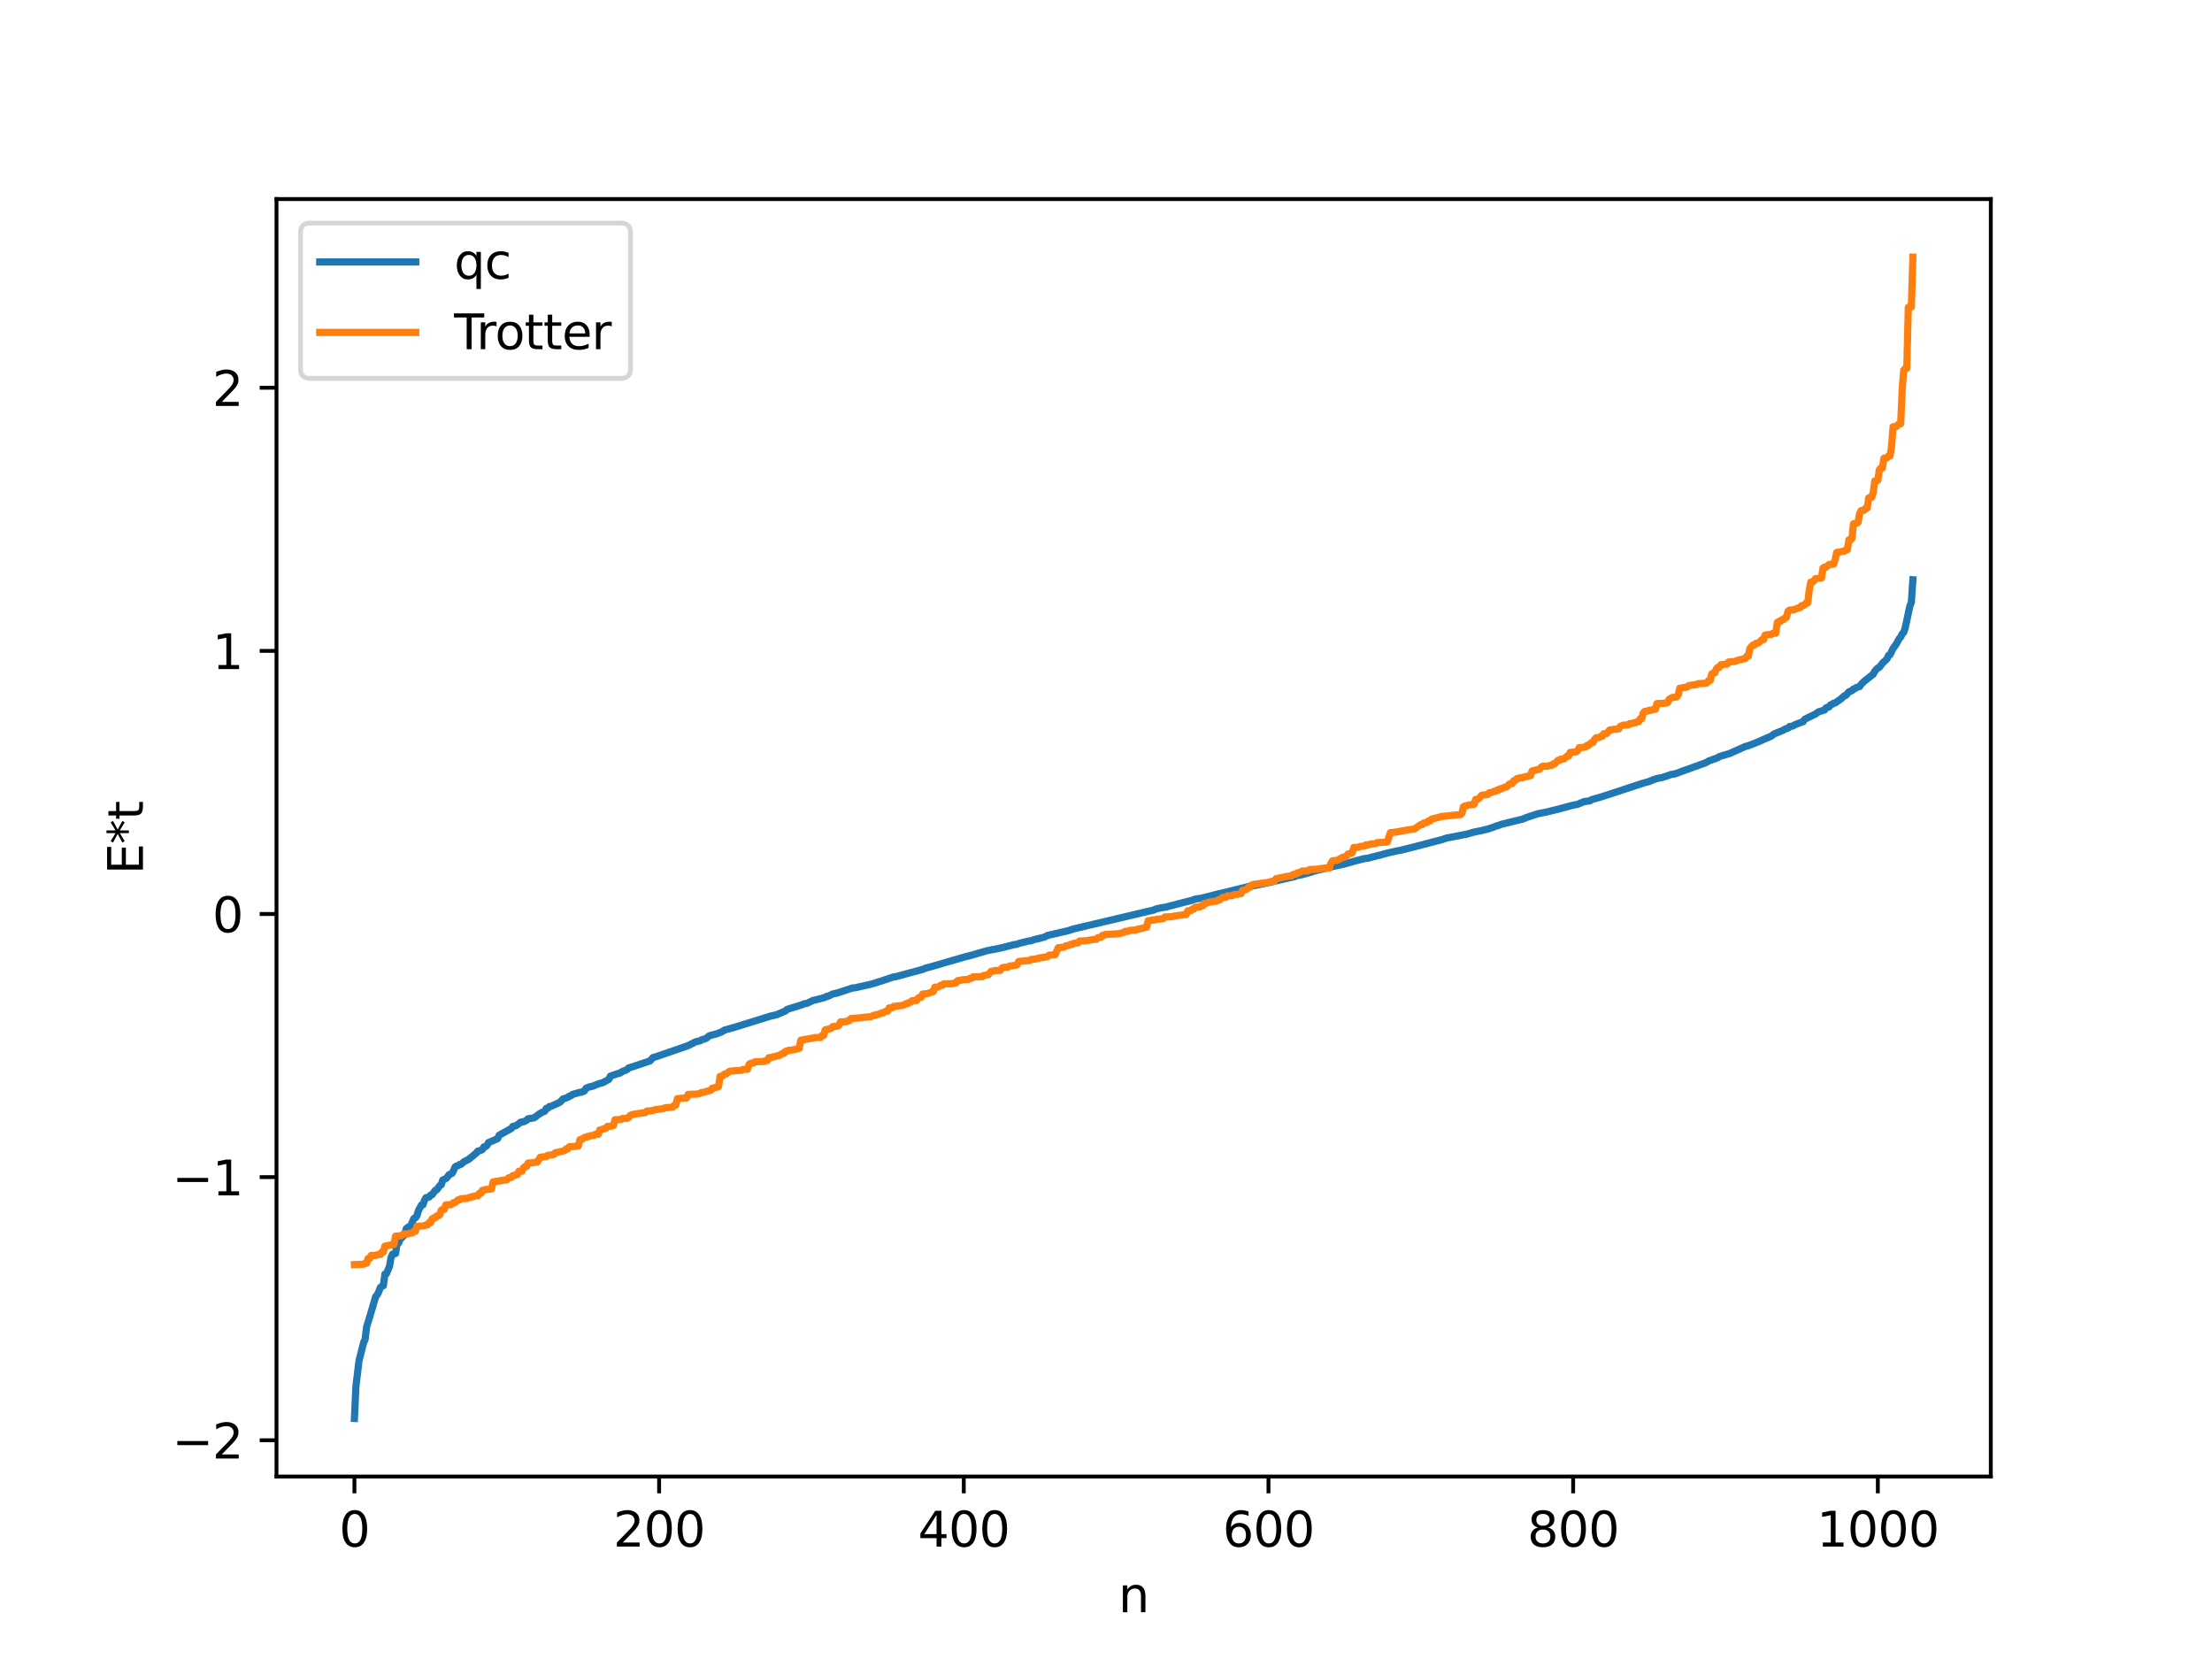 <?xml version="1.0" encoding="utf-8" standalone="no"?>
<!DOCTYPE svg PUBLIC "-//W3C//DTD SVG 1.1//EN"
  "http://www.w3.org/Graphics/SVG/1.1/DTD/svg11.dtd">
<svg xmlns:xlink="http://www.w3.org/1999/xlink" width="460.8pt" height="345.6pt" viewBox="0 0 460.8 345.6" xmlns="http://www.w3.org/2000/svg" version="1.1">
 <defs>
  <style type="text/css">*{stroke-linejoin: round; stroke-linecap: butt}</style>
 </defs>
 <g id="figure_1">
  <g id="patch_1">
   <path d="M 0 345.6 
L 460.8 345.6 
L 460.8 0 
L 0 0 
z
" style="fill: #ffffff"/>
  </g>
  <g id="axes_1">
   <g id="patch_2">
    <path d="M 57.6 307.584 
L 414.72 307.584 
L 414.72 41.472 
L 57.6 41.472 
z
" style="fill: #ffffff"/>
   </g>
   <g id="matplotlib.axis_1">
    <g id="xtick_1">
     <g id="line2d_1">
      <defs>
       <path id="m198af264e4" d="M 0 0 
L 0 3.5 
" style="stroke: #000000; stroke-width: 0.8"/>
      </defs>
      <g>
       <use xlink:href="#m198af264e4" x="73.833" y="307.584" style="stroke: #000000; stroke-width: 0.8"/>
      </g>
     </g>
     <g id="text_1">
      <!-- 0 -->
      <g transform="translate(70.651 322.182) scale(0.1 -0.1)">
       <defs>
        <path id="DejaVuSans-30" d="M 2034 4250 
Q 1547 4250 1301 3770 
Q 1056 3291 1056 2328 
Q 1056 1369 1301 889 
Q 1547 409 2034 409 
Q 2525 409 2770 889 
Q 3016 1369 3016 2328 
Q 3016 3291 2770 3770 
Q 2525 4250 2034 4250 
z
M 2034 4750 
Q 2819 4750 3233 4129 
Q 3647 3509 3647 2328 
Q 3647 1150 3233 529 
Q 2819 -91 2034 -91 
Q 1250 -91 836 529 
Q 422 1150 422 2328 
Q 422 3509 836 4129 
Q 1250 4750 2034 4750 
z
" transform="scale(0.016)"/>
       </defs>
       <use xlink:href="#DejaVuSans-30"/>
      </g>
     </g>
    </g>
    <g id="xtick_2">
     <g id="line2d_2">
      <g>
       <use xlink:href="#m198af264e4" x="137.304" y="307.584" style="stroke: #000000; stroke-width: 0.8"/>
      </g>
     </g>
     <g id="text_2">
      <!-- 200 -->
      <g transform="translate(127.76 322.182) scale(0.1 -0.1)">
       <defs>
        <path id="DejaVuSans-32" d="M 1228 531 
L 3431 531 
L 3431 0 
L 469 0 
L 469 531 
Q 828 903 1448 1529 
Q 2069 2156 2228 2338 
Q 2531 2678 2651 2914 
Q 2772 3150 2772 3378 
Q 2772 3750 2511 3984 
Q 2250 4219 1831 4219 
Q 1534 4219 1204 4116 
Q 875 4013 500 3803 
L 500 4441 
Q 881 4594 1212 4672 
Q 1544 4750 1819 4750 
Q 2544 4750 2975 4387 
Q 3406 4025 3406 3419 
Q 3406 3131 3298 2873 
Q 3191 2616 2906 2266 
Q 2828 2175 2409 1742 
Q 1991 1309 1228 531 
z
" transform="scale(0.016)"/>
       </defs>
       <use xlink:href="#DejaVuSans-32"/>
       <use xlink:href="#DejaVuSans-30" x="63.623"/>
       <use xlink:href="#DejaVuSans-30" x="127.246"/>
      </g>
     </g>
    </g>
    <g id="xtick_3">
     <g id="line2d_3">
      <g>
       <use xlink:href="#m198af264e4" x="200.775" y="307.584" style="stroke: #000000; stroke-width: 0.8"/>
      </g>
     </g>
     <g id="text_3">
      <!-- 400 -->
      <g transform="translate(191.231 322.182) scale(0.1 -0.1)">
       <defs>
        <path id="DejaVuSans-34" d="M 2419 4116 
L 825 1625 
L 2419 1625 
L 2419 4116 
z
M 2253 4666 
L 3047 4666 
L 3047 1625 
L 3713 1625 
L 3713 1100 
L 3047 1100 
L 3047 0 
L 2419 0 
L 2419 1100 
L 313 1100 
L 313 1709 
L 2253 4666 
z
" transform="scale(0.016)"/>
       </defs>
       <use xlink:href="#DejaVuSans-34"/>
       <use xlink:href="#DejaVuSans-30" x="63.623"/>
       <use xlink:href="#DejaVuSans-30" x="127.246"/>
      </g>
     </g>
    </g>
    <g id="xtick_4">
     <g id="line2d_4">
      <g>
       <use xlink:href="#m198af264e4" x="264.246" y="307.584" style="stroke: #000000; stroke-width: 0.8"/>
      </g>
     </g>
     <g id="text_4">
      <!-- 600 -->
      <g transform="translate(254.702 322.182) scale(0.1 -0.1)">
       <defs>
        <path id="DejaVuSans-36" d="M 2113 2584 
Q 1688 2584 1439 2293 
Q 1191 2003 1191 1497 
Q 1191 994 1439 701 
Q 1688 409 2113 409 
Q 2538 409 2786 701 
Q 3034 994 3034 1497 
Q 3034 2003 2786 2293 
Q 2538 2584 2113 2584 
z
M 3366 4563 
L 3366 3988 
Q 3128 4100 2886 4159 
Q 2644 4219 2406 4219 
Q 1781 4219 1451 3797 
Q 1122 3375 1075 2522 
Q 1259 2794 1537 2939 
Q 1816 3084 2150 3084 
Q 2853 3084 3261 2657 
Q 3669 2231 3669 1497 
Q 3669 778 3244 343 
Q 2819 -91 2113 -91 
Q 1303 -91 875 529 
Q 447 1150 447 2328 
Q 447 3434 972 4092 
Q 1497 4750 2381 4750 
Q 2619 4750 2861 4703 
Q 3103 4656 3366 4563 
z
" transform="scale(0.016)"/>
       </defs>
       <use xlink:href="#DejaVuSans-36"/>
       <use xlink:href="#DejaVuSans-30" x="63.623"/>
       <use xlink:href="#DejaVuSans-30" x="127.246"/>
      </g>
     </g>
    </g>
    <g id="xtick_5">
     <g id="line2d_5">
      <g>
       <use xlink:href="#m198af264e4" x="327.717" y="307.584" style="stroke: #000000; stroke-width: 0.8"/>
      </g>
     </g>
     <g id="text_5">
      <!-- 800 -->
      <g transform="translate(318.173 322.182) scale(0.1 -0.1)">
       <defs>
        <path id="DejaVuSans-38" d="M 2034 2216 
Q 1584 2216 1326 1975 
Q 1069 1734 1069 1313 
Q 1069 891 1326 650 
Q 1584 409 2034 409 
Q 2484 409 2743 651 
Q 3003 894 3003 1313 
Q 3003 1734 2745 1975 
Q 2488 2216 2034 2216 
z
M 1403 2484 
Q 997 2584 770 2862 
Q 544 3141 544 3541 
Q 544 4100 942 4425 
Q 1341 4750 2034 4750 
Q 2731 4750 3128 4425 
Q 3525 4100 3525 3541 
Q 3525 3141 3298 2862 
Q 3072 2584 2669 2484 
Q 3125 2378 3379 2068 
Q 3634 1759 3634 1313 
Q 3634 634 3220 271 
Q 2806 -91 2034 -91 
Q 1263 -91 848 271 
Q 434 634 434 1313 
Q 434 1759 690 2068 
Q 947 2378 1403 2484 
z
M 1172 3481 
Q 1172 3119 1398 2916 
Q 1625 2713 2034 2713 
Q 2441 2713 2670 2916 
Q 2900 3119 2900 3481 
Q 2900 3844 2670 4047 
Q 2441 4250 2034 4250 
Q 1625 4250 1398 4047 
Q 1172 3844 1172 3481 
z
" transform="scale(0.016)"/>
       </defs>
       <use xlink:href="#DejaVuSans-38"/>
       <use xlink:href="#DejaVuSans-30" x="63.623"/>
       <use xlink:href="#DejaVuSans-30" x="127.246"/>
      </g>
     </g>
    </g>
    <g id="xtick_6">
     <g id="line2d_6">
      <g>
       <use xlink:href="#m198af264e4" x="391.188" y="307.584" style="stroke: #000000; stroke-width: 0.8"/>
      </g>
     </g>
     <g id="text_6">
      <!-- 1000 -->
      <g transform="translate(378.463 322.182) scale(0.1 -0.1)">
       <defs>
        <path id="DejaVuSans-31" d="M 794 531 
L 1825 531 
L 1825 4091 
L 703 3866 
L 703 4441 
L 1819 4666 
L 2450 4666 
L 2450 531 
L 3481 531 
L 3481 0 
L 794 0 
L 794 531 
z
" transform="scale(0.016)"/>
       </defs>
       <use xlink:href="#DejaVuSans-31"/>
       <use xlink:href="#DejaVuSans-30" x="63.623"/>
       <use xlink:href="#DejaVuSans-30" x="127.246"/>
       <use xlink:href="#DejaVuSans-30" x="190.869"/>
      </g>
     </g>
    </g>
    <g id="text_7">
     <!-- n -->
     <g transform="translate(232.991 335.861) scale(0.1 -0.1)">
      <defs>
       <path id="DejaVuSans-6e" d="M 3513 2113 
L 3513 0 
L 2938 0 
L 2938 2094 
Q 2938 2591 2744 2837 
Q 2550 3084 2163 3084 
Q 1697 3084 1428 2787 
Q 1159 2491 1159 1978 
L 1159 0 
L 581 0 
L 581 3500 
L 1159 3500 
L 1159 2956 
Q 1366 3272 1645 3428 
Q 1925 3584 2291 3584 
Q 2894 3584 3203 3211 
Q 3513 2838 3513 2113 
z
" transform="scale(0.016)"/>
      </defs>
      <use xlink:href="#DejaVuSans-6e"/>
     </g>
    </g>
   </g>
   <g id="matplotlib.axis_2">
    <g id="ytick_1">
     <g id="line2d_7">
      <defs>
       <path id="m8a6f79b600" d="M 0 0 
L -3.5 0 
" style="stroke: #000000; stroke-width: 0.8"/>
      </defs>
      <g>
       <use xlink:href="#m8a6f79b600" x="57.6" y="300.033" style="stroke: #000000; stroke-width: 0.8"/>
      </g>
     </g>
     <g id="text_8">
      <!-- −2 -->
      <g transform="translate(35.858 303.832) scale(0.1 -0.1)">
       <defs>
        <path id="DejaVuSans-2212" d="M 678 2272 
L 4684 2272 
L 4684 1741 
L 678 1741 
L 678 2272 
z
" transform="scale(0.016)"/>
       </defs>
       <use xlink:href="#DejaVuSans-2212"/>
       <use xlink:href="#DejaVuSans-32" x="83.789"/>
      </g>
     </g>
    </g>
    <g id="ytick_2">
     <g id="line2d_8">
      <g>
       <use xlink:href="#m8a6f79b600" x="57.6" y="245.218" style="stroke: #000000; stroke-width: 0.8"/>
      </g>
     </g>
     <g id="text_9">
      <!-- −1 -->
      <g transform="translate(35.858 249.017) scale(0.1 -0.1)">
       <use xlink:href="#DejaVuSans-2212"/>
       <use xlink:href="#DejaVuSans-31" x="83.789"/>
      </g>
     </g>
    </g>
    <g id="ytick_3">
     <g id="line2d_9">
      <g>
       <use xlink:href="#m8a6f79b600" x="57.6" y="190.403" style="stroke: #000000; stroke-width: 0.8"/>
      </g>
     </g>
     <g id="text_10">
      <!-- 0 -->
      <g transform="translate(44.237 194.202) scale(0.1 -0.1)">
       <use xlink:href="#DejaVuSans-30"/>
      </g>
     </g>
    </g>
    <g id="ytick_4">
     <g id="line2d_10">
      <g>
       <use xlink:href="#m8a6f79b600" x="57.6" y="135.588" style="stroke: #000000; stroke-width: 0.8"/>
      </g>
     </g>
     <g id="text_11">
      <!-- 1 -->
      <g transform="translate(44.237 139.387) scale(0.1 -0.1)">
       <use xlink:href="#DejaVuSans-31"/>
      </g>
     </g>
    </g>
    <g id="ytick_5">
     <g id="line2d_11">
      <g>
       <use xlink:href="#m8a6f79b600" x="57.6" y="80.773" style="stroke: #000000; stroke-width: 0.8"/>
      </g>
     </g>
     <g id="text_12">
      <!-- 2 -->
      <g transform="translate(44.237 84.572) scale(0.1 -0.1)">
       <use xlink:href="#DejaVuSans-32"/>
      </g>
     </g>
    </g>
    <g id="text_13">
     <!-- E*t -->
     <g transform="translate(29.778 182.148) rotate(-90) scale(0.1 -0.1)">
      <defs>
       <path id="DejaVuSans-45" d="M 628 4666 
L 3578 4666 
L 3578 4134 
L 1259 4134 
L 1259 2753 
L 3481 2753 
L 3481 2222 
L 1259 2222 
L 1259 531 
L 3634 531 
L 3634 0 
L 628 0 
L 628 4666 
z
" transform="scale(0.016)"/>
       <path id="DejaVuSans-2a" d="M 3009 3897 
L 1888 3291 
L 3009 2681 
L 2828 2375 
L 1778 3009 
L 1778 1831 
L 1422 1831 
L 1422 3009 
L 372 2375 
L 191 2681 
L 1313 3291 
L 191 3897 
L 372 4206 
L 1422 3572 
L 1422 4750 
L 1778 4750 
L 1778 3572 
L 2828 4206 
L 3009 3897 
z
" transform="scale(0.016)"/>
       <path id="DejaVuSans-74" d="M 1172 4494 
L 1172 3500 
L 2356 3500 
L 2356 3053 
L 1172 3053 
L 1172 1153 
Q 1172 725 1289 603 
Q 1406 481 1766 481 
L 2356 481 
L 2356 0 
L 1766 0 
Q 1100 0 847 248 
Q 594 497 594 1153 
L 594 3053 
L 172 3053 
L 172 3500 
L 594 3500 
L 594 4494 
L 1172 4494 
z
" transform="scale(0.016)"/>
      </defs>
      <use xlink:href="#DejaVuSans-45"/>
      <use xlink:href="#DejaVuSans-2a" x="63.184"/>
      <use xlink:href="#DejaVuSans-74" x="113.184"/>
     </g>
    </g>
   </g>
   <g id="line2d_12">
    <path d="M 73.833 295.488 
L 74.15 288.759 
L 74.785 283.476 
L 75.737 279.72 
L 76.054 279.041 
L 76.372 276.403 
L 77.006 274.374 
L 78.276 270.067 
L 78.593 269.715 
L 78.91 269.092 
L 79.228 268.214 
L 79.545 267.951 
L 79.862 267.833 
L 80.18 265.412 
L 80.497 265.335 
L 81.132 263.847 
L 81.449 262.018 
L 81.767 261.27 
L 82.401 261.134 
L 82.719 259 
L 83.036 258.946 
L 83.353 258.193 
L 84.305 257.207 
L 84.623 255.948 
L 85.258 255.488 
L 85.575 255.331 
L 86.21 253.844 
L 86.527 253.699 
L 86.844 253.286 
L 87.162 252.194 
L 87.796 251.028 
L 88.114 250.979 
L 88.431 250.03 
L 88.748 249.489 
L 89.383 249.377 
L 89.7 248.954 
L 90.018 248.877 
L 90.653 247.991 
L 90.97 247.868 
L 91.605 246.99 
L 91.922 246.819 
L 92.239 245.803 
L 92.874 245.545 
L 93.191 245.221 
L 93.509 244.733 
L 94.143 244.453 
L 94.461 243.936 
L 94.778 243.115 
L 95.096 242.903 
L 95.413 242.838 
L 95.73 242.595 
L 96.048 242.536 
L 96.682 241.989 
L 97.634 241.515 
L 99.221 240.204 
L 99.539 239.797 
L 100.173 239.634 
L 100.491 239.469 
L 100.808 238.911 
L 101.125 238.864 
L 101.443 238.62 
L 101.76 238.026 
L 103.029 237.481 
L 103.664 237.206 
L 103.981 236.49 
L 106.52 235.089 
L 106.838 234.639 
L 107.472 234.518 
L 108.107 234.062 
L 108.424 233.784 
L 109.059 233.694 
L 109.694 233.381 
L 110.011 233.064 
L 111.281 232.858 
L 112.233 232.121 
L 112.867 231.742 
L 113.502 231.47 
L 113.82 230.888 
L 114.137 230.852 
L 114.454 230.504 
L 114.772 230.478 
L 116.676 229.603 
L 117.31 228.914 
L 117.945 228.72 
L 118.262 228.605 
L 118.58 228.345 
L 118.897 228.286 
L 119.215 228.008 
L 119.849 227.82 
L 120.801 227.547 
L 121.119 227.535 
L 121.753 227.259 
L 122.071 226.716 
L 122.705 226.437 
L 123.34 226.322 
L 124.61 225.803 
L 125.562 225.533 
L 126.831 224.863 
L 127.148 224.188 
L 128.735 223.641 
L 129.053 223.592 
L 129.687 223.188 
L 130.322 222.964 
L 130.639 222.795 
L 130.957 222.475 
L 131.909 222.179 
L 135.4 221.009 
L 136.034 220.302 
L 136.669 220.131 
L 143.334 217.83 
L 144.92 217.02 
L 145.872 216.815 
L 146.19 216.592 
L 146.824 216.425 
L 147.142 216.279 
L 147.777 215.761 
L 149.363 215.339 
L 150.315 214.965 
L 150.95 214.577 
L 151.902 214.308 
L 152.854 214.052 
L 160.471 211.691 
L 161.74 211.394 
L 163.644 210.594 
L 163.962 210.27 
L 167.135 209.294 
L 167.453 209.119 
L 168.087 209.026 
L 169.357 208.417 
L 169.991 208.273 
L 171.896 207.772 
L 172.213 207.562 
L 172.53 207.523 
L 173.482 207.067 
L 174.434 206.858 
L 177.608 205.809 
L 178.243 205.761 
L 178.877 205.606 
L 181.099 205.104 
L 181.734 204.95 
L 183.32 204.451 
L 186.177 203.501 
L 186.494 203.491 
L 187.446 203.234 
L 192.206 201.944 
L 192.841 201.669 
L 193.793 201.428 
L 201.092 199.308 
L 202.362 198.996 
L 205.535 198.07 
L 208.391 197.498 
L 209.343 197.28 
L 209.978 197.106 
L 211.248 196.779 
L 211.565 196.767 
L 212.517 196.461 
L 214.421 196.006 
L 214.739 195.998 
L 215.373 195.752 
L 217.595 195.214 
L 218.229 194.864 
L 222.355 193.923 
L 223.624 193.512 
L 240.444 189.549 
L 240.762 189.369 
L 241.714 189.146 
L 242.983 188.943 
L 243.618 188.753 
L 246.791 187.936 
L 248.061 187.624 
L 249.013 187.3 
L 250.282 187.102 
L 252.186 186.636 
L 253.456 186.295 
L 254.408 186.088 
L 260.438 184.606 
L 261.39 184.453 
L 263.611 184.006 
L 264.881 183.728 
L 266.15 183.434 
L 267.737 183.061 
L 269.641 182.627 
L 270.276 182.396 
L 271.228 182.214 
L 272.497 181.871 
L 274.084 181.375 
L 278.21 180.379 
L 279.479 180.126 
L 280.114 179.977 
L 282.653 179.262 
L 284.239 178.869 
L 285.191 178.731 
L 285.826 178.537 
L 286.461 178.397 
L 287.096 178.209 
L 287.413 178.174 
L 288.048 177.966 
L 289.317 177.634 
L 291.221 177.222 
L 291.856 177.104 
L 292.808 176.868 
L 293.443 176.703 
L 294.712 176.385 
L 295.347 176.228 
L 300.424 174.894 
L 301.377 174.566 
L 302.646 174.337 
L 305.502 173.782 
L 306.137 173.61 
L 306.772 173.404 
L 308.676 173.016 
L 309.945 172.702 
L 310.897 172.389 
L 311.532 172.14 
L 312.167 171.95 
L 312.801 171.707 
L 317.244 170.624 
L 317.879 170.339 
L 319.148 169.917 
L 320.418 169.502 
L 322.005 169.201 
L 325.178 168.424 
L 326.13 168.151 
L 327.4 167.808 
L 328.669 167.538 
L 329.939 167.012 
L 331.208 166.82 
L 331.525 166.593 
L 334.064 165.853 
L 342.315 163.134 
L 343.585 162.79 
L 344.22 162.506 
L 345.172 162.175 
L 346.124 162.005 
L 347.076 161.716 
L 348.028 161.36 
L 348.98 161.194 
L 350.249 160.726 
L 355.327 158.897 
L 355.962 158.522 
L 357.866 157.839 
L 358.183 157.602 
L 360.405 156.939 
L 361.039 156.635 
L 362.626 155.935 
L 363.578 155.504 
L 364.213 155.343 
L 365.8 154.729 
L 368.973 153.353 
L 369.608 152.876 
L 371.512 152.11 
L 371.829 151.878 
L 372.464 151.695 
L 372.781 151.354 
L 373.416 151.265 
L 374.051 150.913 
L 375.638 150.324 
L 375.955 149.847 
L 376.59 149.519 
L 378.177 148.766 
L 378.811 148.297 
L 380.081 147.911 
L 380.398 147.457 
L 381.033 147.253 
L 381.35 146.822 
L 381.667 146.734 
L 381.985 146.473 
L 382.302 146.442 
L 383.572 145.537 
L 384.206 144.95 
L 384.524 144.851 
L 385.158 144.122 
L 385.793 143.874 
L 386.11 143.526 
L 386.428 143.46 
L 386.745 143.199 
L 387.38 143.035 
L 387.697 142.57 
L 388.332 141.94 
L 390.236 140.434 
L 390.553 139.827 
L 391.188 139.141 
L 391.505 139.003 
L 392.14 138.177 
L 393.092 137.261 
L 393.41 136.532 
L 393.727 136.411 
L 394.362 135.08 
L 394.996 134.222 
L 395.631 133.049 
L 395.948 132.717 
L 396.266 132.041 
L 396.583 131.755 
L 396.9 130.729 
L 397.853 126.282 
L 398.17 125.487 
L 398.487 120.771 
L 398.487 120.771 
" clip-path="url(#p015957a942)" style="fill: none; stroke: #1f77b4; stroke-width: 1.5; stroke-linecap: square"/>
   </g>
   <g id="line2d_13">
    <path d="M 73.833 263.445 
L 75.737 263.361 
L 76.054 263.157 
L 76.372 263.157 
L 76.689 262.159 
L 77.006 262.159 
L 77.324 261.531 
L 78.276 261.528 
L 78.593 261.383 
L 79.228 261.325 
L 79.545 260.813 
L 79.862 260.813 
L 80.18 259.591 
L 80.497 259.591 
L 80.815 259.459 
L 81.449 259.349 
L 81.767 259.221 
L 82.084 259.221 
L 82.401 257.513 
L 83.671 257.411 
L 83.988 257.084 
L 84.94 257.054 
L 85.258 256.933 
L 85.892 256.842 
L 86.21 256.5 
L 86.527 256.5 
L 86.844 255.494 
L 88.431 255.341 
L 88.748 255.162 
L 89.066 255.162 
L 89.383 254.69 
L 89.7 254.69 
L 90.018 253.904 
L 90.335 253.72 
L 90.653 253.72 
L 90.97 253.29 
L 91.287 253.29 
L 91.605 253.033 
L 91.922 252.098 
L 92.239 251.929 
L 92.557 251.929 
L 92.874 250.987 
L 93.826 250.97 
L 94.143 250.854 
L 94.461 250.532 
L 94.778 250.532 
L 95.413 249.963 
L 95.73 249.963 
L 96.048 249.704 
L 97.317 249.662 
L 97.634 249.486 
L 97.952 249.486 
L 98.269 249.296 
L 98.586 249.296 
L 98.904 249.141 
L 99.539 249.108 
L 99.856 248.588 
L 100.173 248.588 
L 100.491 247.958 
L 100.808 247.958 
L 101.125 247.795 
L 102.395 247.686 
L 102.712 246.22 
L 105.251 245.801 
L 105.568 245.801 
L 105.886 245.415 
L 106.203 245.274 
L 106.52 245.274 
L 106.838 244.897 
L 107.155 244.897 
L 107.472 244.688 
L 107.79 244.688 
L 108.107 243.983 
L 108.742 243.982 
L 109.059 243.265 
L 109.377 243.007 
L 109.694 243.007 
L 110.011 242.283 
L 110.963 242.233 
L 111.598 242.084 
L 111.915 242.084 
L 112.55 241.074 
L 113.82 240.923 
L 114.137 240.661 
L 114.772 240.593 
L 115.406 240.487 
L 115.724 240.102 
L 116.358 240.015 
L 117.628 239.684 
L 117.945 239.332 
L 118.262 239.332 
L 118.58 238.897 
L 119.532 238.833 
L 120.484 238.72 
L 120.801 237.417 
L 121.119 237.417 
L 121.753 236.947 
L 122.071 236.947 
L 122.388 236.734 
L 122.705 236.734 
L 123.023 236.578 
L 123.658 236.554 
L 123.975 236.309 
L 124.61 236.308 
L 124.927 235.406 
L 126.196 235.05 
L 126.514 234.649 
L 127.466 234.59 
L 127.783 234.466 
L 128.1 233.268 
L 129.37 233.202 
L 129.687 232.997 
L 130.639 232.961 
L 130.957 232.814 
L 131.274 232.356 
L 131.909 232.138 
L 132.543 232.031 
L 134.448 231.768 
L 134.765 231.449 
L 136.034 231.353 
L 136.352 231.193 
L 138.256 230.923 
L 138.573 230.764 
L 139.525 230.697 
L 140.16 230.635 
L 140.477 230.218 
L 140.795 230.218 
L 141.112 228.88 
L 142.064 228.771 
L 143.016 228.727 
L 143.334 227.987 
L 145.238 227.899 
L 145.555 227.87 
L 146.19 227.569 
L 146.507 227.569 
L 148.094 227.107 
L 148.411 226.677 
L 148.729 226.677 
L 149.046 226.506 
L 149.363 226.506 
L 149.681 226.361 
L 149.998 224.237 
L 150.315 224.237 
L 150.633 224.054 
L 150.95 223.724 
L 151.267 223.724 
L 151.902 223.206 
L 152.537 223.101 
L 154.124 222.983 
L 154.441 222.963 
L 154.758 222.785 
L 155.71 222.759 
L 156.028 221.747 
L 156.345 221.518 
L 156.98 221.416 
L 157.297 221.193 
L 159.201 221.121 
L 159.519 220.942 
L 159.836 220.942 
L 160.153 220.34 
L 160.788 220.284 
L 161.105 220.128 
L 161.423 220.128 
L 162.058 219.881 
L 162.375 219.881 
L 163.01 219.42 
L 163.327 219.42 
L 163.644 219 
L 163.962 219 
L 164.279 218.795 
L 165.231 218.701 
L 166.5 218.392 
L 166.818 216.699 
L 169.039 216.291 
L 169.357 216.274 
L 169.674 216.145 
L 170.943 216.129 
L 171.261 215.701 
L 171.578 215.701 
L 171.896 214.546 
L 173.165 214.22 
L 173.482 213.848 
L 174.434 213.779 
L 174.752 213.623 
L 175.069 212.882 
L 176.339 212.827 
L 176.656 212.589 
L 176.973 212.589 
L 177.291 212.166 
L 179.512 212.013 
L 180.147 211.905 
L 181.416 211.8 
L 182.051 211.497 
L 182.368 211.497 
L 182.686 211.335 
L 183.003 211.335 
L 183.638 211.004 
L 183.955 211.004 
L 184.59 210.639 
L 184.907 210.639 
L 185.224 209.978 
L 185.859 209.932 
L 186.177 209.65 
L 187.129 209.552 
L 188.081 209.443 
L 188.715 209.091 
L 189.033 209.091 
L 189.35 208.85 
L 189.667 208.8 
L 189.985 208.458 
L 190.937 208.424 
L 191.254 207.932 
L 191.572 207.752 
L 191.889 207.752 
L 192.206 207.076 
L 193.158 206.99 
L 194.428 206.547 
L 194.745 205.648 
L 195.38 205.628 
L 196.015 205.24 
L 196.332 205.24 
L 196.649 204.96 
L 198.553 204.92 
L 198.871 204.751 
L 199.188 204.751 
L 199.505 204.281 
L 200.14 204.221 
L 200.458 204.091 
L 201.727 204.043 
L 202.044 203.805 
L 202.362 203.805 
L 202.679 203.511 
L 204.583 203.459 
L 204.9 203.203 
L 205.218 203.203 
L 205.535 203.068 
L 205.853 203.068 
L 206.487 202.333 
L 206.805 202.333 
L 207.122 202.205 
L 208.391 202.136 
L 208.709 201.654 
L 209.026 201.533 
L 209.978 201.48 
L 210.296 201.247 
L 210.93 201.178 
L 211.565 201.067 
L 211.882 200.978 
L 212.2 200.297 
L 213.786 200.149 
L 214.421 200.119 
L 214.739 199.885 
L 215.691 199.795 
L 216.008 199.67 
L 216.325 199.67 
L 216.643 199.522 
L 217.277 199.46 
L 218.229 199.281 
L 218.547 198.982 
L 219.181 198.941 
L 219.816 198.868 
L 220.451 197.426 
L 221.403 197.343 
L 221.72 197.284 
L 222.038 197.03 
L 222.672 196.939 
L 222.99 196.746 
L 223.307 196.746 
L 223.624 196.542 
L 224.577 196.413 
L 224.894 196.03 
L 226.163 195.98 
L 228.067 195.673 
L 228.385 195.673 
L 228.702 195.344 
L 229.337 195.264 
L 229.654 194.856 
L 229.972 194.856 
L 230.289 194.657 
L 232.51 194.565 
L 233.145 194.471 
L 234.097 194.246 
L 234.415 194.008 
L 235.049 194.003 
L 235.367 193.809 
L 236.636 193.746 
L 236.953 193.558 
L 237.271 193.558 
L 237.588 193.431 
L 237.905 193.431 
L 238.54 193.161 
L 238.858 193.161 
L 239.175 191.798 
L 239.492 191.798 
L 239.81 191.678 
L 240.444 191.669 
L 240.762 191.545 
L 241.396 191.469 
L 242.348 191.361 
L 242.666 191.014 
L 243.935 190.975 
L 245.522 190.693 
L 246.157 190.634 
L 246.791 190.526 
L 247.109 190.526 
L 247.426 189.748 
L 248.061 189.704 
L 248.378 189.37 
L 248.696 189.37 
L 249.013 188.977 
L 249.965 188.927 
L 250.282 188.681 
L 250.6 188.681 
L 250.917 188.188 
L 251.234 188.188 
L 251.869 187.941 
L 252.504 187.834 
L 253.456 187.71 
L 253.773 187.445 
L 254.091 187.445 
L 254.725 186.931 
L 255.36 186.924 
L 255.677 186.626 
L 256.629 186.605 
L 256.947 186.404 
L 257.899 186.288 
L 258.216 186.165 
L 258.534 186.165 
L 258.851 185.466 
L 259.486 185.38 
L 260.12 184.822 
L 260.438 184.822 
L 260.755 184.37 
L 261.39 184.177 
L 261.707 184.177 
L 262.342 184.061 
L 262.977 183.977 
L 263.929 183.874 
L 264.881 183.623 
L 265.515 183.573 
L 265.833 183.044 
L 268.054 182.588 
L 269.006 182.466 
L 269.324 182.191 
L 269.958 182.085 
L 270.276 181.831 
L 270.593 181.831 
L 271.228 181.469 
L 272.497 181.402 
L 272.815 181.149 
L 274.401 181.06 
L 275.353 180.911 
L 276.94 180.813 
L 277.258 179.825 
L 277.575 179.318 
L 278.527 179.235 
L 279.796 178.548 
L 280.114 178.548 
L 280.431 178.407 
L 280.748 177.953 
L 281.066 177.824 
L 281.383 177.824 
L 281.7 177.604 
L 282.018 176.541 
L 282.97 176.509 
L 283.287 176.337 
L 284.239 176.255 
L 284.557 175.991 
L 285.191 175.979 
L 285.509 175.822 
L 286.461 175.774 
L 286.778 175.551 
L 289 175.395 
L 289.634 173.455 
L 290.904 173.327 
L 292.491 173.016 
L 294.712 172.663 
L 295.347 172.189 
L 295.981 171.774 
L 296.299 171.774 
L 296.616 171.439 
L 297.251 171.345 
L 297.568 171.018 
L 297.886 171.018 
L 298.203 170.638 
L 300.424 170.072 
L 301.377 169.989 
L 303.281 169.762 
L 304.233 169.711 
L 304.55 169.428 
L 304.867 168.035 
L 305.185 167.881 
L 305.502 167.881 
L 305.82 167.722 
L 306.454 167.638 
L 307.089 167.552 
L 307.406 166.529 
L 307.724 166.529 
L 308.041 166.381 
L 308.676 165.667 
L 309.945 165.492 
L 310.262 165.126 
L 310.58 165.126 
L 311.215 164.853 
L 311.532 164.853 
L 311.849 164.595 
L 312.167 164.595 
L 312.484 164.311 
L 312.801 164.311 
L 313.436 163.969 
L 313.753 163.969 
L 314.071 163.734 
L 314.388 163.352 
L 314.705 163.219 
L 315.023 163.219 
L 315.34 162.638 
L 315.658 162.581 
L 315.975 162.215 
L 316.292 162.215 
L 316.61 162.025 
L 317.244 162.003 
L 317.562 161.83 
L 318.196 161.775 
L 318.514 161.584 
L 318.831 161.584 
L 319.148 160.604 
L 320.735 160.233 
L 321.053 159.813 
L 321.37 159.628 
L 322.322 159.621 
L 322.957 159.442 
L 323.274 159.442 
L 323.591 159.092 
L 323.909 159.092 
L 324.543 158.391 
L 324.861 158.391 
L 325.178 158.114 
L 325.813 158.105 
L 326.448 157.516 
L 326.765 157.516 
L 327.082 156.75 
L 328.034 156.664 
L 328.352 156.631 
L 328.669 156.348 
L 328.986 155.758 
L 330.256 155.635 
L 330.573 155.291 
L 330.891 155.291 
L 331.525 154.683 
L 331.843 154.683 
L 332.16 154.047 
L 332.477 153.7 
L 333.112 153.648 
L 333.429 153.409 
L 333.747 153.409 
L 334.064 152.855 
L 334.699 152.796 
L 335.334 152.066 
L 335.651 152.066 
L 335.968 151.947 
L 336.92 151.901 
L 337.238 151.818 
L 337.555 151.294 
L 338.19 151.053 
L 339.142 151.017 
L 339.459 150.76 
L 339.777 150.76 
L 340.411 150.559 
L 340.729 150.559 
L 341.046 150.344 
L 341.363 150.344 
L 341.681 149.735 
L 341.998 149.735 
L 342.315 148.52 
L 342.633 148.197 
L 343.267 148.12 
L 343.585 147.965 
L 343.902 147.965 
L 344.22 147.842 
L 344.854 147.76 
L 345.172 146.569 
L 347.076 146.476 
L 347.393 146.364 
L 347.71 145.67 
L 348.345 145.295 
L 349.297 145.184 
L 349.615 144.714 
L 349.932 143.368 
L 351.519 143.1 
L 351.836 142.815 
L 352.471 142.722 
L 353.423 142.623 
L 353.74 142.42 
L 355.327 142.349 
L 355.644 142.212 
L 355.962 141.727 
L 356.279 141.727 
L 356.596 140.381 
L 356.914 140.167 
L 357.231 140.167 
L 357.548 139.355 
L 357.866 139.013 
L 358.183 139.013 
L 358.5 138.47 
L 359.453 138.372 
L 359.77 138.352 
L 360.087 137.911 
L 361.357 137.803 
L 362.309 137.44 
L 362.626 137.44 
L 363.261 137.195 
L 363.578 137.195 
L 363.896 136.684 
L 364.213 136.684 
L 364.53 135.066 
L 365.165 134.364 
L 365.482 134.364 
L 365.8 134.016 
L 366.117 134.016 
L 366.434 133.823 
L 367.069 133.243 
L 367.386 133.243 
L 367.704 132.293 
L 368.339 132.196 
L 368.973 132.154 
L 369.291 131.942 
L 369.925 131.912 
L 370.243 129.672 
L 370.56 129.464 
L 370.877 129.464 
L 371.195 129.094 
L 371.512 129.094 
L 371.829 128.731 
L 372.147 128.623 
L 372.464 127.363 
L 372.781 127.093 
L 373.734 127.013 
L 374.686 126.596 
L 375.003 126.596 
L 375.32 126.158 
L 375.638 126.158 
L 375.955 125.962 
L 376.272 125.577 
L 376.59 125.577 
L 376.907 122.827 
L 377.224 121.26 
L 377.542 121.26 
L 377.859 121.036 
L 378.177 120.551 
L 379.446 120.406 
L 379.763 118.326 
L 380.081 118.151 
L 380.398 118.151 
L 381.033 117.607 
L 381.985 117.517 
L 382.302 116.553 
L 382.62 115.075 
L 383.254 114.999 
L 383.889 114.824 
L 384.206 114.824 
L 384.524 114.523 
L 384.841 114.523 
L 385.158 112.473 
L 385.476 112.473 
L 385.793 112.194 
L 386.11 109.111 
L 386.745 109.01 
L 387.062 108.832 
L 387.38 107.012 
L 387.697 106.368 
L 388.332 106.278 
L 388.649 105.85 
L 388.967 105.85 
L 389.284 103.72 
L 389.601 103.597 
L 389.919 103.597 
L 390.236 102.569 
L 390.553 100.196 
L 390.871 100.196 
L 391.188 100.055 
L 391.505 97.836 
L 391.823 97.483 
L 392.14 97.483 
L 392.458 95.465 
L 393.092 95.351 
L 393.41 94.984 
L 393.727 94.984 
L 394.044 93.041 
L 394.362 88.899 
L 394.996 88.884 
L 395.631 88.27 
L 395.948 88.27 
L 396.266 80.977 
L 396.583 77.104 
L 396.9 76.738 
L 397.218 76.738 
L 397.535 64.027 
L 398.17 63.94 
L 398.487 53.568 
L 398.487 53.568 
" clip-path="url(#p015957a942)" style="fill: none; stroke: #ff7f0e; stroke-width: 1.5; stroke-linecap: square"/>
   </g>
   <g id="patch_3">
    <path d="M 57.6 307.584 
L 57.6 41.472 
" style="fill: none; stroke: #000000; stroke-width: 0.8; stroke-linejoin: miter; stroke-linecap: square"/>
   </g>
   <g id="patch_4">
    <path d="M 414.72 307.584 
L 414.72 41.472 
" style="fill: none; stroke: #000000; stroke-width: 0.8; stroke-linejoin: miter; stroke-linecap: square"/>
   </g>
   <g id="patch_5">
    <path d="M 57.6 307.584 
L 414.72 307.584 
" style="fill: none; stroke: #000000; stroke-width: 0.8; stroke-linejoin: miter; stroke-linecap: square"/>
   </g>
   <g id="patch_6">
    <path d="M 57.6 41.472 
L 414.72 41.472 
" style="fill: none; stroke: #000000; stroke-width: 0.8; stroke-linejoin: miter; stroke-linecap: square"/>
   </g>
   <g id="legend_1">
    <g id="patch_7">
     <path d="M 64.6 78.828 
L 129.342 78.828 
Q 131.342 78.828 131.342 76.828 
L 131.342 48.472 
Q 131.342 46.472 129.342 46.472 
L 64.6 46.472 
Q 62.6 46.472 62.6 48.472 
L 62.6 76.828 
Q 62.6 78.828 64.6 78.828 
z
" style="fill: #ffffff; opacity: 0.8; stroke: #cccccc; stroke-linejoin: miter"/>
    </g>
    <g id="line2d_14">
     <path d="M 66.6 54.57 
L 76.6 54.57 
L 86.6 54.57 
" style="fill: none; stroke: #1f77b4; stroke-width: 1.5; stroke-linecap: square"/>
    </g>
    <g id="text_14">
     <!-- qc -->
     <g transform="translate(94.6 58.07) scale(0.1 -0.1)">
      <defs>
       <path id="DejaVuSans-71" d="M 947 1747 
Q 947 1113 1208 752 
Q 1469 391 1925 391 
Q 2381 391 2643 752 
Q 2906 1113 2906 1747 
Q 2906 2381 2643 2742 
Q 2381 3103 1925 3103 
Q 1469 3103 1208 2742 
Q 947 2381 947 1747 
z
M 2906 525 
Q 2725 213 2448 61 
Q 2172 -91 1784 -91 
Q 1150 -91 751 415 
Q 353 922 353 1747 
Q 353 2572 751 3078 
Q 1150 3584 1784 3584 
Q 2172 3584 2448 3432 
Q 2725 3281 2906 2969 
L 2906 3500 
L 3481 3500 
L 3481 -1331 
L 2906 -1331 
L 2906 525 
z
" transform="scale(0.016)"/>
       <path id="DejaVuSans-63" d="M 3122 3366 
L 3122 2828 
Q 2878 2963 2633 3030 
Q 2388 3097 2138 3097 
Q 1578 3097 1268 2742 
Q 959 2388 959 1747 
Q 959 1106 1268 751 
Q 1578 397 2138 397 
Q 2388 397 2633 464 
Q 2878 531 3122 666 
L 3122 134 
Q 2881 22 2623 -34 
Q 2366 -91 2075 -91 
Q 1284 -91 818 406 
Q 353 903 353 1747 
Q 353 2603 823 3093 
Q 1294 3584 2113 3584 
Q 2378 3584 2631 3529 
Q 2884 3475 3122 3366 
z
" transform="scale(0.016)"/>
      </defs>
      <use xlink:href="#DejaVuSans-71"/>
      <use xlink:href="#DejaVuSans-63" x="63.477"/>
     </g>
    </g>
    <g id="line2d_15">
     <path d="M 66.6 69.249 
L 76.6 69.249 
L 86.6 69.249 
" style="fill: none; stroke: #ff7f0e; stroke-width: 1.5; stroke-linecap: square"/>
    </g>
    <g id="text_15">
     <!-- Trotter -->
     <g transform="translate(94.6 72.749) scale(0.1 -0.1)">
      <defs>
       <path id="DejaVuSans-54" d="M -19 4666 
L 3928 4666 
L 3928 4134 
L 2272 4134 
L 2272 0 
L 1638 0 
L 1638 4134 
L -19 4134 
L -19 4666 
z
" transform="scale(0.016)"/>
       <path id="DejaVuSans-72" d="M 2631 2963 
Q 2534 3019 2420 3045 
Q 2306 3072 2169 3072 
Q 1681 3072 1420 2755 
Q 1159 2438 1159 1844 
L 1159 0 
L 581 0 
L 581 3500 
L 1159 3500 
L 1159 2956 
Q 1341 3275 1631 3429 
Q 1922 3584 2338 3584 
Q 2397 3584 2469 3576 
Q 2541 3569 2628 3553 
L 2631 2963 
z
" transform="scale(0.016)"/>
       <path id="DejaVuSans-6f" d="M 1959 3097 
Q 1497 3097 1228 2736 
Q 959 2375 959 1747 
Q 959 1119 1226 758 
Q 1494 397 1959 397 
Q 2419 397 2687 759 
Q 2956 1122 2956 1747 
Q 2956 2369 2687 2733 
Q 2419 3097 1959 3097 
z
M 1959 3584 
Q 2709 3584 3137 3096 
Q 3566 2609 3566 1747 
Q 3566 888 3137 398 
Q 2709 -91 1959 -91 
Q 1206 -91 779 398 
Q 353 888 353 1747 
Q 353 2609 779 3096 
Q 1206 3584 1959 3584 
z
" transform="scale(0.016)"/>
       <path id="DejaVuSans-65" d="M 3597 1894 
L 3597 1613 
L 953 1613 
Q 991 1019 1311 708 
Q 1631 397 2203 397 
Q 2534 397 2845 478 
Q 3156 559 3463 722 
L 3463 178 
Q 3153 47 2828 -22 
Q 2503 -91 2169 -91 
Q 1331 -91 842 396 
Q 353 884 353 1716 
Q 353 2575 817 3079 
Q 1281 3584 2069 3584 
Q 2775 3584 3186 3129 
Q 3597 2675 3597 1894 
z
M 3022 2063 
Q 3016 2534 2758 2815 
Q 2500 3097 2075 3097 
Q 1594 3097 1305 2825 
Q 1016 2553 972 2059 
L 3022 2063 
z
" transform="scale(0.016)"/>
      </defs>
      <use xlink:href="#DejaVuSans-54"/>
      <use xlink:href="#DejaVuSans-72" x="46.334"/>
      <use xlink:href="#DejaVuSans-6f" x="85.197"/>
      <use xlink:href="#DejaVuSans-74" x="146.379"/>
      <use xlink:href="#DejaVuSans-74" x="185.588"/>
      <use xlink:href="#DejaVuSans-65" x="224.797"/>
      <use xlink:href="#DejaVuSans-72" x="286.32"/>
     </g>
    </g>
   </g>
  </g>
 </g>
 <defs>
  <clipPath id="p015957a942">
   <rect x="57.6" y="41.472" width="357.12" height="266.112"/>
  </clipPath>
 </defs>
</svg>
